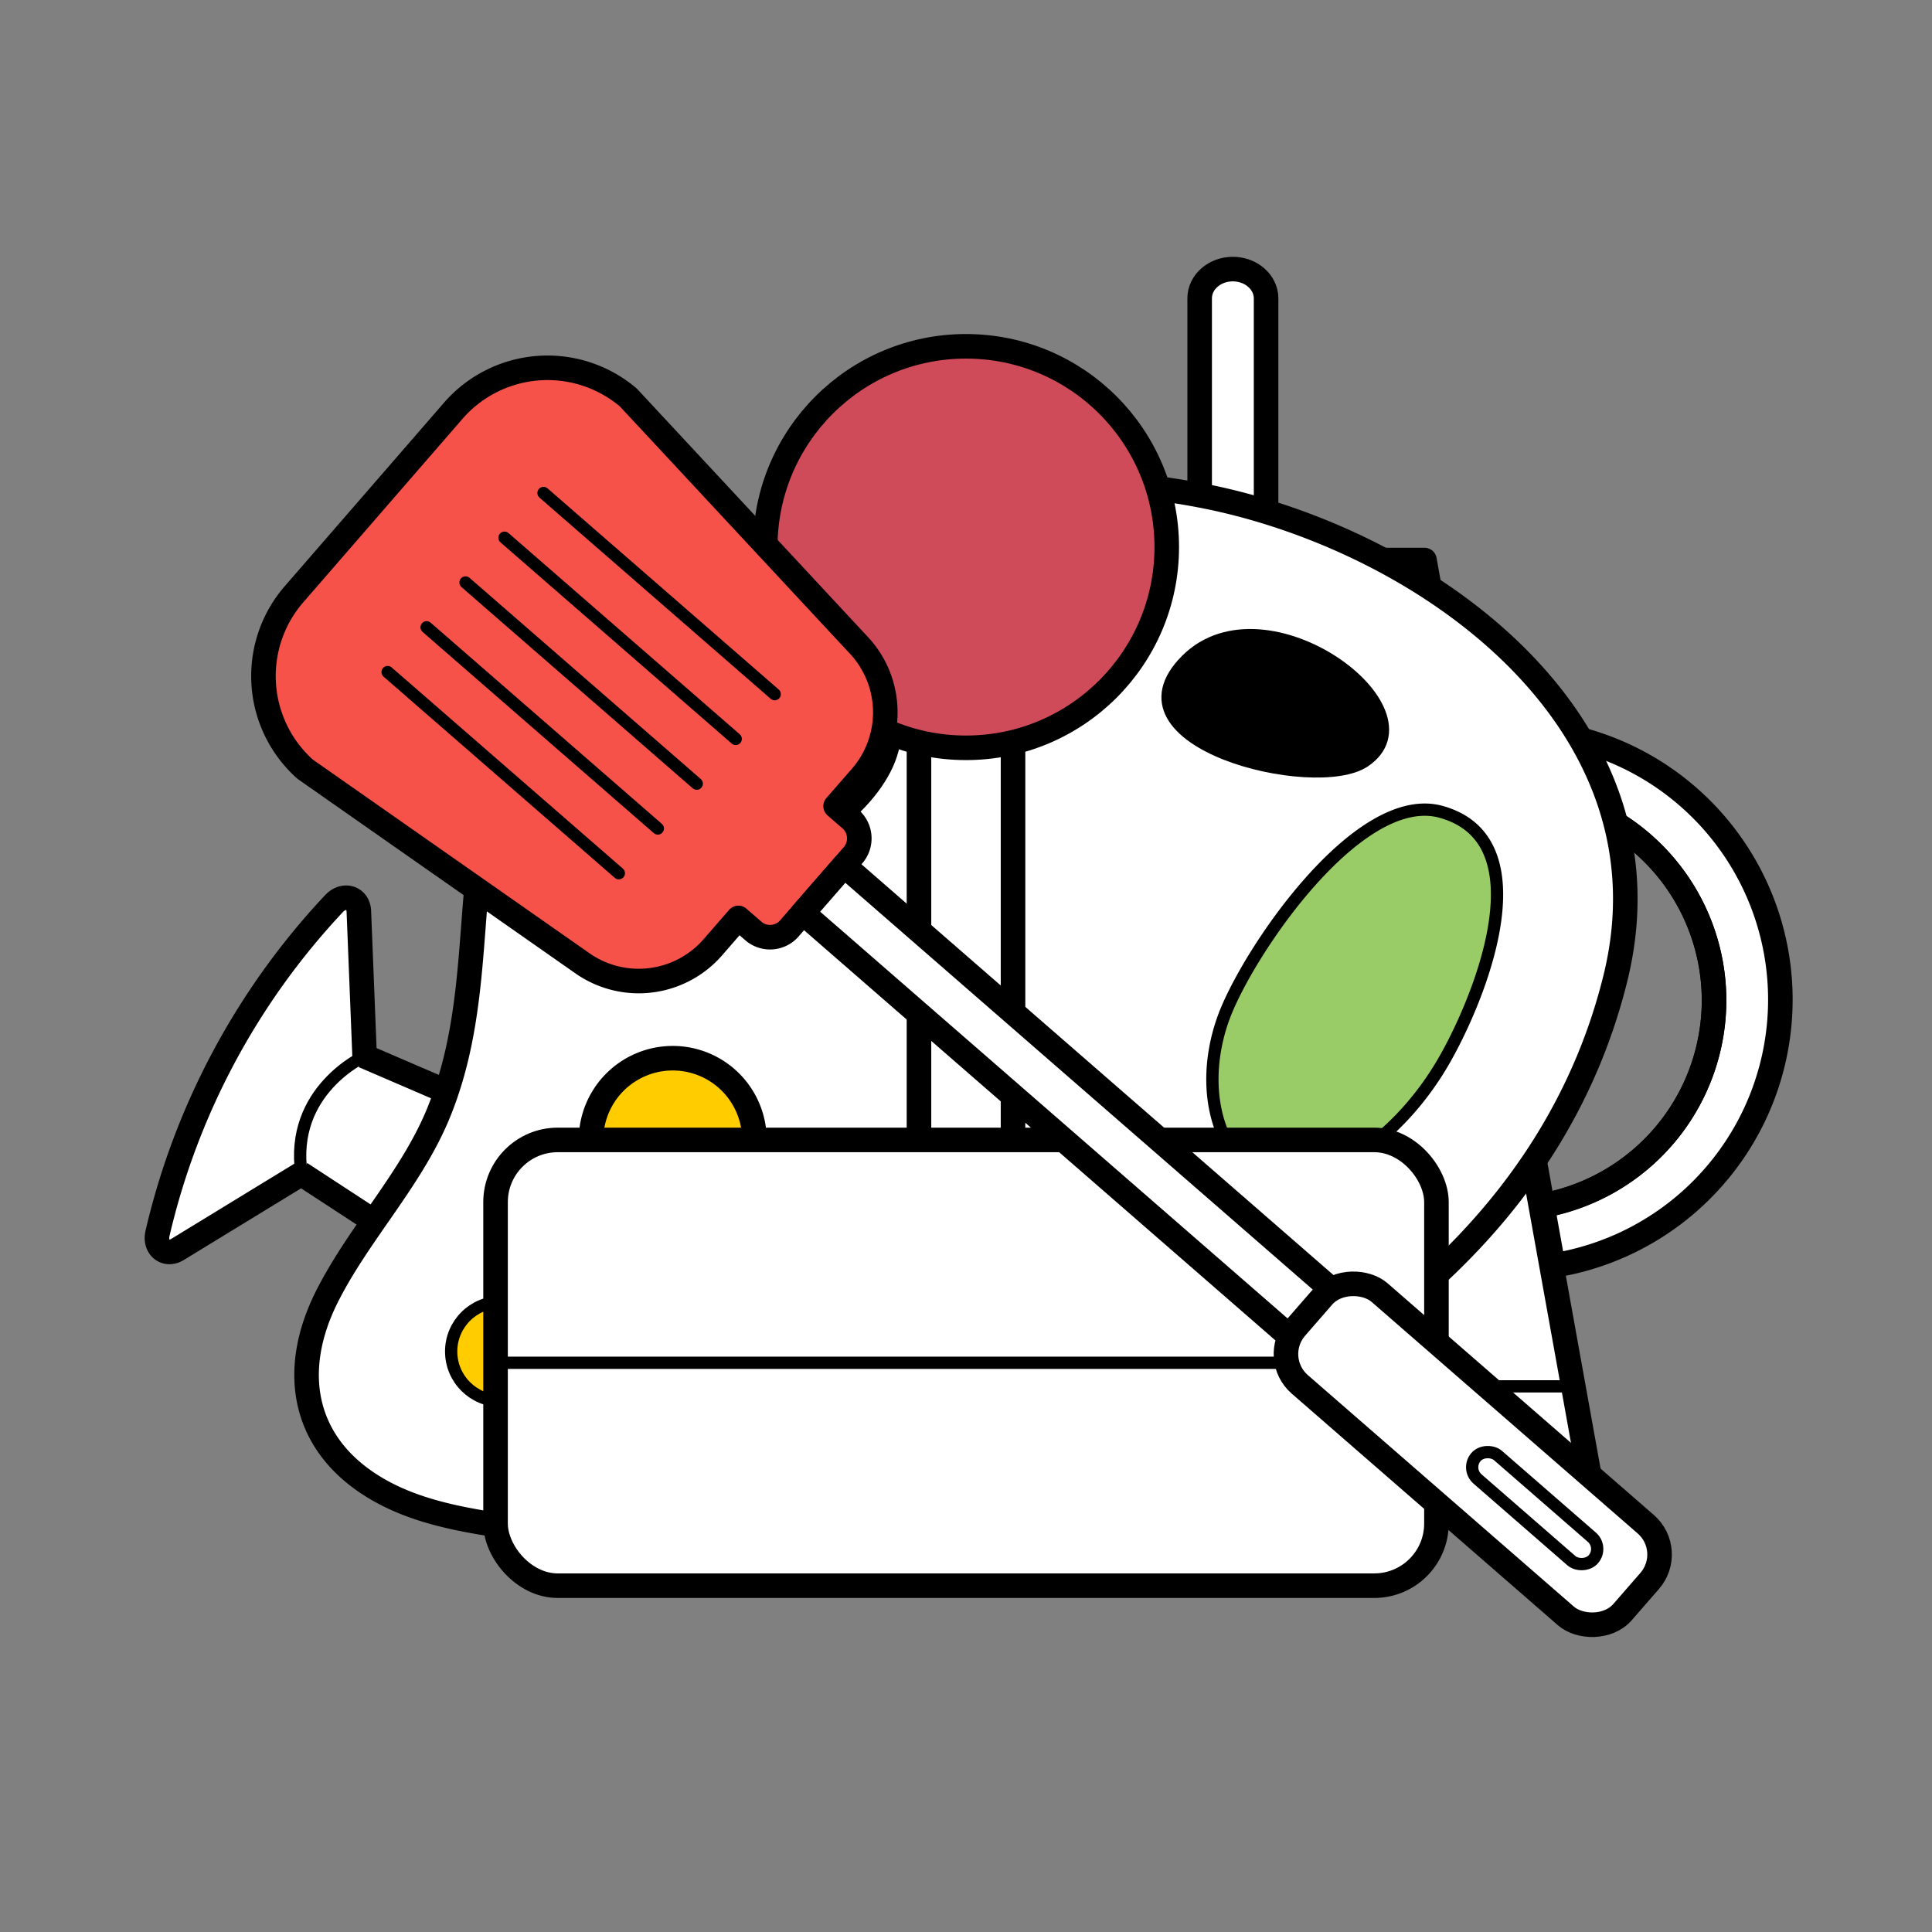 <svg xmlns="http://www.w3.org/2000/svg" viewBox="0 0 314.7 314.7">
  <rect x="0" y="0" width="314.7" height="314.7" fill="#808080" stroke="none"/>
  <g id="INTERESSI">
    <g id="Giardinaggio">
      <path d="M206.23,91.22V48.59c0-2.62-2.44-4.76-5.41-4.76h0c-3,0-5.41,2.14-5.41,4.76V91.22" style="fill: #fff;stroke: #000;stroke-linecap: round;stroke-linejoin: round;stroke-width: 4px"/>
      <path d="M102.08,225.82l-53-34.62L28.9,203.53c-1.88,1.15-3.75-.35-3.25-2.6a117.27,117.27,0,0,1,28.8-53.79c1.6-1.66,3.88-.93,4,1.26l.94,23.66L108,193" style="fill: #fff;stroke: #000;stroke-linecap: round;stroke-linejoin: round;stroke-width: 4px"/>
      <path d="M59.36,172.06S47.1,177.6,49.11,191.2" style="fill: #fff;stroke: #000;stroke-linecap: round;stroke-linejoin: round;stroke-width: 2px"/>
      <g>
        <polygon points="260.06 246.87 234.61 105.55 232.03 91.22 179.17 91.22 126.31 91.22 98.29 246.87 260.06 246.87" style="fill: #fff;stroke: #000;stroke-linecap: round;stroke-linejoin: round;stroke-width: 4px"/>
        <path d="M279.2,163a33.91,33.91,0,0,0-39.94-33.39l-1.76-9.77A43.85,43.85,0,1,1,253,206.14l-1.76-9.77A34,34,0,0,0,279.2,163Z" style="fill: #fff;stroke: #000;stroke-linecap: round;stroke-linejoin: round;stroke-width: 4px"/>
        <path d="M279.2,163a34,34,0,0,1-27.92,33.39l-12-66.78A33.91,33.91,0,0,1,279.2,163Z" style="fill: none;stroke: #000;stroke-linecap: round;stroke-linejoin: round;stroke-width: 4px"/>
      </g>
      <line x1="240.86" y1="143.44" x2="116.91" y2="143.44" style="fill: none;stroke: #000;stroke-linecap: round;stroke-linejoin: round;stroke-width: 2px"/>
      <line x1="101.79" y1="225.82" x2="255.98" y2="225.82" style="fill: none;stroke: #000;stroke-linecap: round;stroke-linejoin: round;stroke-width: 2px"/>
      <g>
        <path d="M209.45,202.36a30.57,30.57,0,1,0-61.13,0H163a15.85,15.85,0,1,1,31.69,0Z" style="fill: #fff;stroke: #000;stroke-linecap: round;stroke-linejoin: round;stroke-width: 2px"/>
        <path d="M202.09,202.36h14.73a37.93,37.93,0,1,0-75.86,0h14.72a23.21,23.21,0,1,1,46.41,0" style="fill: none;stroke: #000;stroke-linecap: round;stroke-linejoin: round;stroke-width: 2px"/>
      </g>
    </g>
    <g id="Pittura">
      <path d="M152.73,80.33a119.08,119.08,0,0,1,44.92.78c35.76,7.68,75.68,37,65.47,78.27C244.93,233,144,259.12,78.43,248c-5.89-1-11.82-2.43-17-5.46-12-7-14.38-19-8.18-31.33,5.25-10.43,13.84-19.2,18.24-30.07C82.25,154.66,70.1,126.69,95,106.33A124.7,124.7,0,0,1,152.73,80.33Z" style="fill: #fff;stroke: #000;stroke-miterlimit: 10;stroke-width: 4px"/>
      <ellipse cx="122.61" cy="126.26" rx="24.77" ry="14.07" transform="translate(-42.47 65.24) rotate(-25.55)" style="fill: none;stroke: #000;stroke-linecap: round;stroke-linejoin: round;stroke-width: 2px"/>
      <path d="M234.53,173.92c-4.94,8.06-12.24,14.94-21.18,18a12.12,12.12,0,0,1-5.6.82c-3.08-.44-5.58-2.79-7.21-5.44-3.9-6.32-3.78-14.52-1.24-21.51,3.81-10.48,21.88-37.25,35.4-33.56C252.27,137.05,240.11,164.82,234.53,173.92Z" style="fill: #9c6;stroke: #000;stroke-linecap: round;stroke-linejoin: round;stroke-width: 2px"/>
      <path d="M162.5,218.74c-14.46-.15-5.12-12.45.69-17.47,5.64-4.87,11.45-10.54,19.4-10,11,.76,17.1,8.74,8.22,17.16C183.52,215.35,172.38,218.85,162.5,218.74Z" style="fill: #036;stroke: #000;stroke-linecap: round;stroke-linejoin: round;stroke-width: 2px"/>
      <path d="M117.63,232.39c-7.33.26-22.56-3.88-14.62-13.69,4.18-5.16,16.13-10,22.7-10.33,6.06-.32,16.4,4.5,17,11.64C143.66,229.83,124.4,232.15,117.63,232.39Z" style="fill: #f7524a;stroke: #000;stroke-linecap: round;stroke-linejoin: round;stroke-width: 2px"/>
      <path d="M222.26,124c-8,5.41-42.53-3.06-28.95-16.52C206.25,94.69,234.51,115.76,222.26,124Z" style="stroke: #000;stroke-linecap: round;stroke-linejoin: round;stroke-width: 2px"/>
      <circle cx="81.55" cy="220.14" r="8.06" style="fill: #fc0;stroke: #000;stroke-linecap: round;stroke-linejoin: round;stroke-width: 2px"/>
    </g>
    <g id="Game">
      <polyline points="149.69 185.68 149.69 103.49 165.01 103.49 165.01 185.68" style="fill: #fff;stroke: #000;stroke-miterlimit: 10;stroke-width: 4px"/>
      <path d="M96.27,185.68a13.31,13.31,0,0,1,26.62,0" style="fill: #fc0;stroke: #000;stroke-miterlimit: 10;stroke-width: 4px"/>
      <rect x="80.72" y="185.68" width="153.26" height="72.61" rx="10.13" style="fill: #fff;stroke: #000;stroke-miterlimit: 10;stroke-width: 4px"/>
      <polyline points="80.72 221.98 233.98 221.98 233.98 221.98" style="fill: none;stroke: #000;stroke-miterlimit: 10;stroke-width: 2px"/>
      <circle cx="157.35" cy="89.11" r="32.7" style="fill: #cf4b5a;stroke: #000;stroke-miterlimit: 10;stroke-width: 4px"/>
    </g>
    <g id="Cucina">
      <path d="M73.75,67,48,96.67a20.34,20.34,0,0,0,1.7,28.62L95,157a16,16,0,0,0,21.2-2.8l4.07-4.68,2.61,2.27a4.18,4.18,0,0,0,5.84-.73l10.08-11.59a4.19,4.19,0,0,0-.08-5.89l-2.61-2.27,4.08-4.68a16,16,0,0,0-.16-21.38l-37.68-40.5A20.34,20.34,0,0,0,73.75,67Z" style="fill: #f7524a;stroke: #000;stroke-linecap: round;stroke-linejoin: round;stroke-width: 4px"/>
      <rect x="179.15" y="122" width="10.24" height="132.92" transform="translate(-78.86 203.76) rotate(-48.97)" style="fill: #fff;stroke: #000;stroke-linecap: round;stroke-linejoin: round;stroke-width: 4px"/>
      <rect x="229.99" y="201.59" width="19.81" height="70.56" rx="6.54" transform="translate(-96.27 262.36) rotate(-48.97)" style="fill: #fff;stroke: #000;stroke-linecap: round;stroke-linejoin: round;stroke-width: 4px"/>
      <g>
        <line x1="126.19" y1="113.07" x2="88.53" y2="80.3" style="fill: none;stroke: #000;stroke-linecap: round;stroke-linejoin: round;stroke-width: 2px"/>
        <line x1="119.84" y1="120.36" x2="82.18" y2="87.59" style="fill: none;stroke: #000;stroke-linecap: round;stroke-linejoin: round;stroke-width: 2px"/>
        <line x1="113.49" y1="127.65" x2="75.83" y2="94.88" style="fill: none;stroke: #000;stroke-linecap: round;stroke-linejoin: round;stroke-width: 2px"/>
        <line x1="107.15" y1="134.95" x2="69.49" y2="102.18" style="fill: none;stroke: #000;stroke-linecap: round;stroke-linejoin: round;stroke-width: 2px"/>
        <line x1="100.8" y1="142.24" x2="63.14" y2="109.47" style="fill: none;stroke: #000;stroke-linecap: round;stroke-linejoin: round;stroke-width: 2px"/>
      </g>
      <rect x="247.44" y="232.97" width="5.07" height="25.35" rx="2.54" transform="translate(-99.42 272.97) rotate(-48.97)" style="fill: #fff;stroke: #000;stroke-linecap: round;stroke-linejoin: round;stroke-width: 2px"/>
    </g>
  </g>
</svg>
